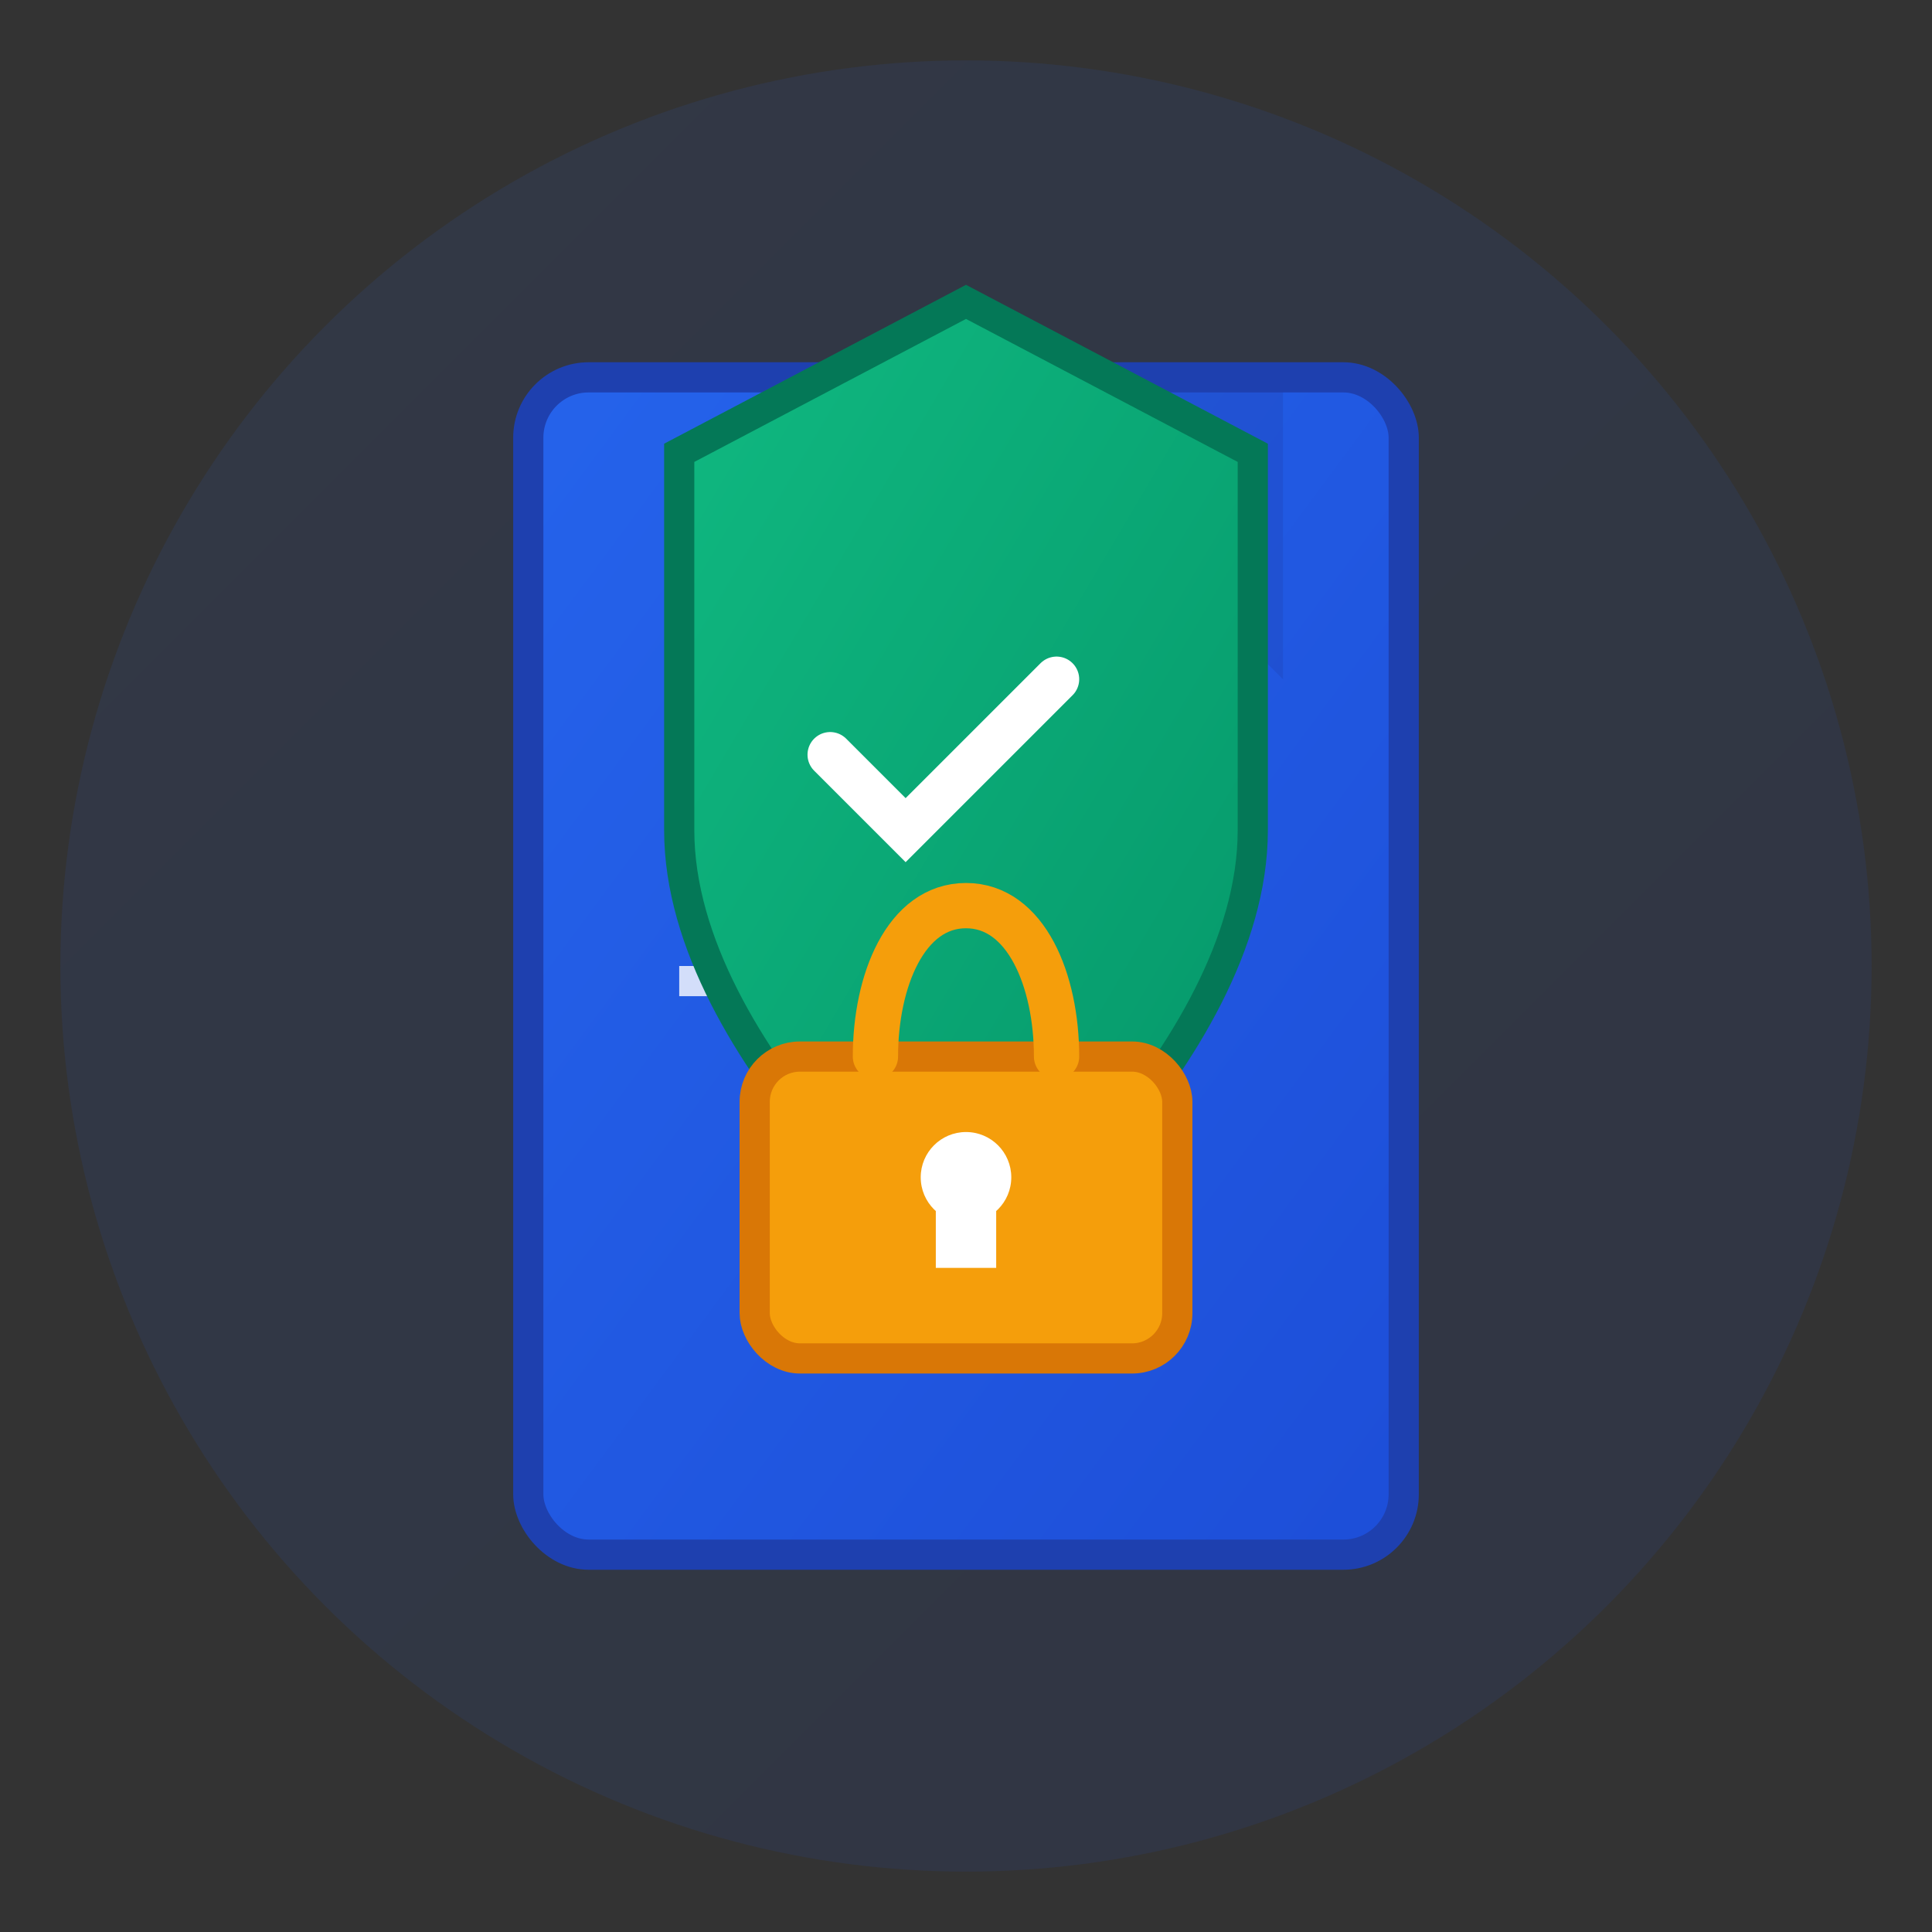 <svg width="128" height="128" viewBox="0 0 128 128" xmlns="http://www.w3.org/2000/svg">
  <rect x="0" y="0" width="128" height="128" fill="#333333" stroke="none"/>
  <defs>
    <linearGradient id="bg" x1="0%" y1="0%" x2="100%" y2="100%">
      <stop offset="0%" style="stop-color:#2563eb;stop-opacity:1" />
      <stop offset="100%" style="stop-color:#1d4ed8;stop-opacity:1" />
    </linearGradient>
    <linearGradient id="shield" x1="0%" y1="0%" x2="100%" y2="100%">
      <stop offset="0%" style="stop-color:#10b981;stop-opacity:1" />
      <stop offset="100%" style="stop-color:#059669;stop-opacity:1" />
    </linearGradient>
  </defs>
  
  <!-- Background -->
  <circle cx="64" cy="64" r="60" fill="url(#bg)" opacity="0.1"/>
  
  <!-- Document -->
  <rect x="35" y="25" width="58" height="78" rx="4" fill="url(#bg)" stroke="#1e40af" stroke-width="2"/>
  <path d="M 85 25 L 85 45 L 65 25 Z" fill="#1e40af" opacity="0.3"/>
  <line x1="45" y1="45" x2="75" y2="45" stroke="#ffffff" stroke-width="2" opacity="0.8"/>
  <line x1="45" y1="55" x2="70" y2="55" stroke="#ffffff" stroke-width="2" opacity="0.6"/>
  <line x1="45" y1="65" x2="75" y2="65" stroke="#ffffff" stroke-width="2" opacity="0.8"/>
  
  <!-- Shield -->
  <path d="M 64 20 L 45 30 L 45 55 C 45 70 64 85 64 85 C 64 85 83 70 83 55 L 83 30 Z" fill="url(#shield)" stroke="#047857" stroke-width="2"/>
  <path d="M 55 50 L 60 55 L 70 45" stroke="#ffffff" stroke-width="3" fill="none" stroke-linecap="round"/>
  
  <!-- Lock -->
  <rect x="50" y="70" width="28" height="20" rx="3" fill="#f59e0b" stroke="#d97706" stroke-width="2"/>
  <path d="M 58 70 C 58 65 60 60 64 60 C 68 60 70 65 70 70" stroke="#f59e0b" stroke-width="3" fill="none" stroke-linecap="round"/>
  <circle cx="64" cy="78" r="3" fill="#ffffff"/>
  <rect x="62" y="78" width="4" height="6" fill="#ffffff"/>
</svg>
